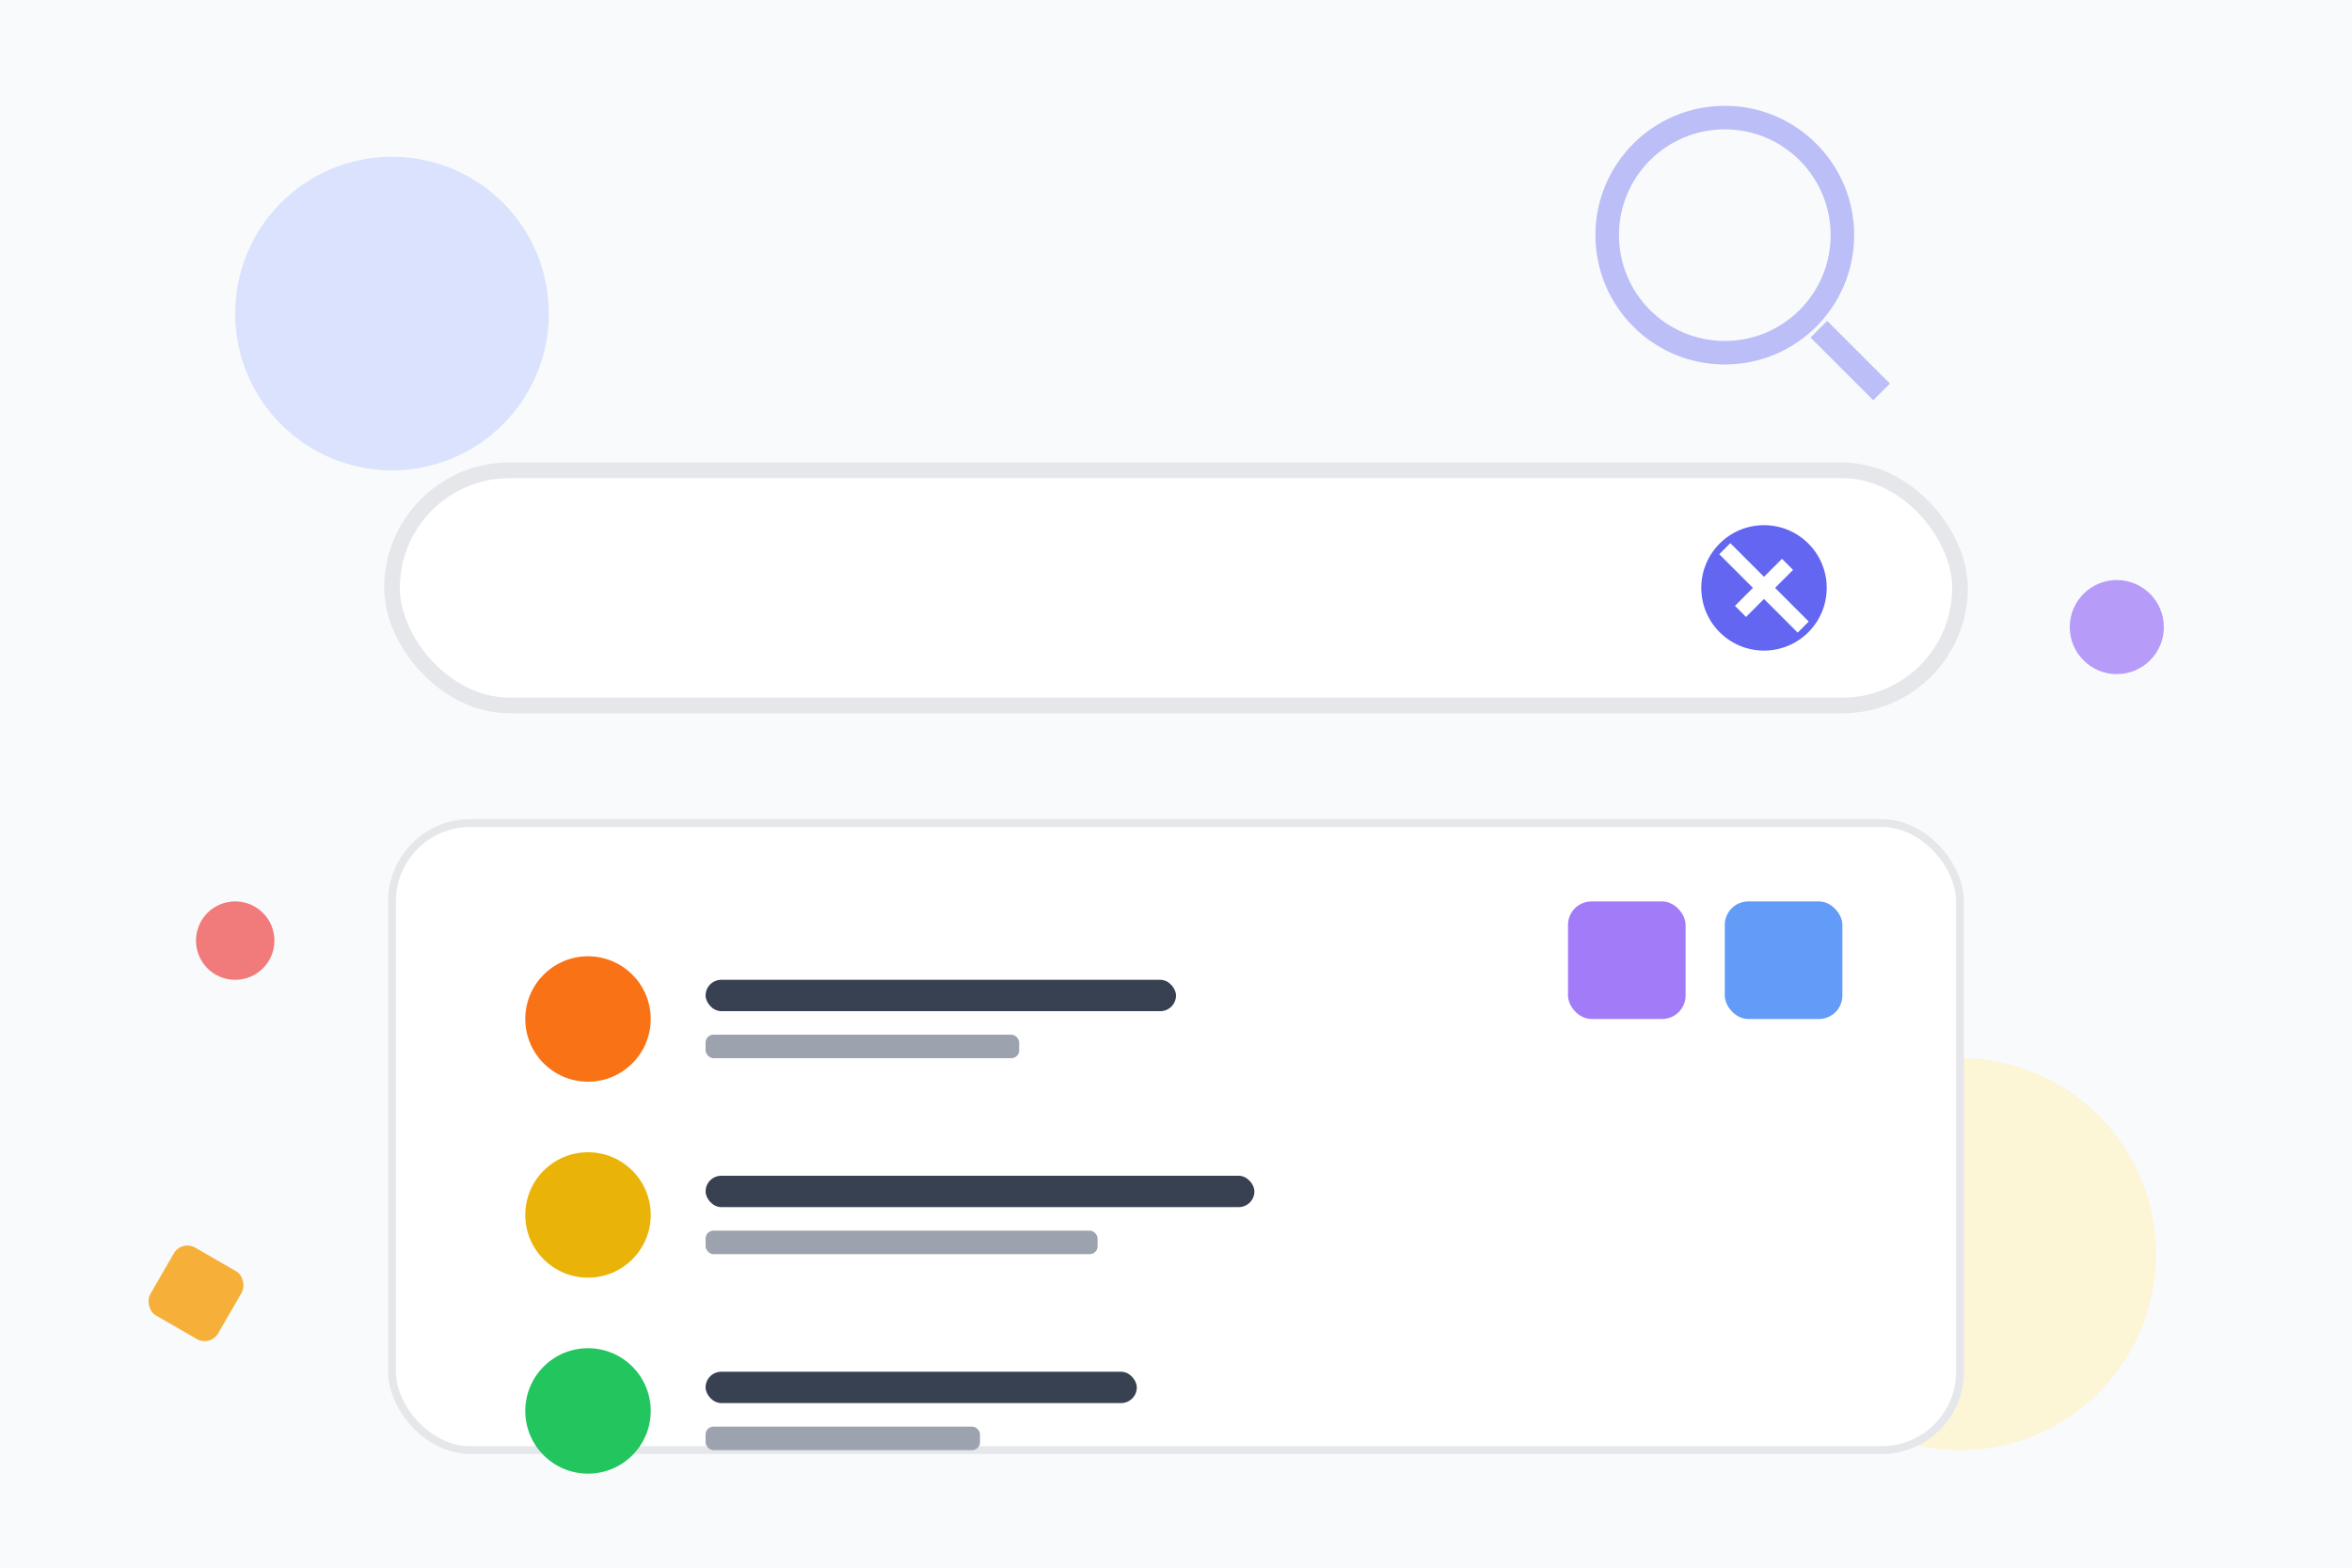 <?xml version="1.0" encoding="UTF-8"?>
<svg width="300" height="200" viewBox="0 0 300 200" fill="none" xmlns="http://www.w3.org/2000/svg">
  <!-- Background -->
  <rect width="300" height="200" fill="#F8FAFC"/>
  
  <!-- Abstract background -->
  <circle cx="50" cy="40" r="20" fill="#C7D2FE" opacity="0.6"/>
  <circle cx="250" cy="160" r="25" fill="#FEF3C7" opacity="0.7"/>
  
  <!-- Main search interface -->
  <g transform="translate(50, 60)">
    <!-- Search bar -->
    <rect x="0" y="0" width="200" height="30" rx="15" fill="#FFFFFF" stroke="#E5E7EB" stroke-width="2"/>
    <circle cx="175" cy="15" r="8" fill="#6366F1"/>
    <path d="M170 10 L180 20" stroke="#FFFFFF" stroke-width="2"/>
    <path d="M172 18 L178 12" stroke="#FFFFFF" stroke-width="2"/>
    
    <!-- Search results -->
    <rect x="0" y="45" width="200" height="80" rx="10" fill="#FFFFFF" stroke="#E5E7EB" stroke-width="1"/>
    
    <!-- Result items -->
    <g transform="translate(15, 60)">
      <circle cx="10" cy="10" r="8" fill="#F97316"/>
      <rect x="25" y="5" width="60" height="4" rx="2" fill="#374151"/>
      <rect x="25" y="12" width="40" height="3" rx="1" fill="#9CA3AF"/>
      
      <circle cx="10" cy="35" r="8" fill="#EAB308"/>
      <rect x="25" y="30" width="70" height="4" rx="2" fill="#374151"/>
      <rect x="25" y="37" width="50" height="3" rx="1" fill="#9CA3AF"/>
      
      <circle cx="10" cy="60" r="8" fill="#22C55E"/>
      <rect x="25" y="55" width="55" height="4" rx="2" fill="#374151"/>
      <rect x="25" y="62" width="35" height="3" rx="1" fill="#9CA3AF"/>
    </g>
    
    <!-- Filter icons -->
    <rect x="150" y="55" width="15" height="15" rx="3" fill="#8B5CF6" opacity="0.8"/>
    <rect x="170" y="55" width="15" height="15" rx="3" fill="#3B82F6" opacity="0.8"/>
  </g>
  
  <!-- Floating search elements -->
  <circle cx="30" cy="120" r="5" fill="#EF4444" opacity="0.7"/>
  <circle cx="270" cy="80" r="6" fill="#8B5CF6" opacity="0.6"/>
  <rect x="20" y="160" width="10" height="10" rx="2" fill="#F59E0B" opacity="0.8" transform="rotate(30 25 165)"/>
  
  <!-- Magnifying glass decoration -->
  <g transform="translate(220, 30)">
    <circle cx="0" cy="0" r="15" fill="none" stroke="#6366F1" stroke-width="3" opacity="0.4"/>
    <path d="M12 12 L20 20" stroke="#6366F1" stroke-width="3" opacity="0.4"/>
  </g>
</svg>